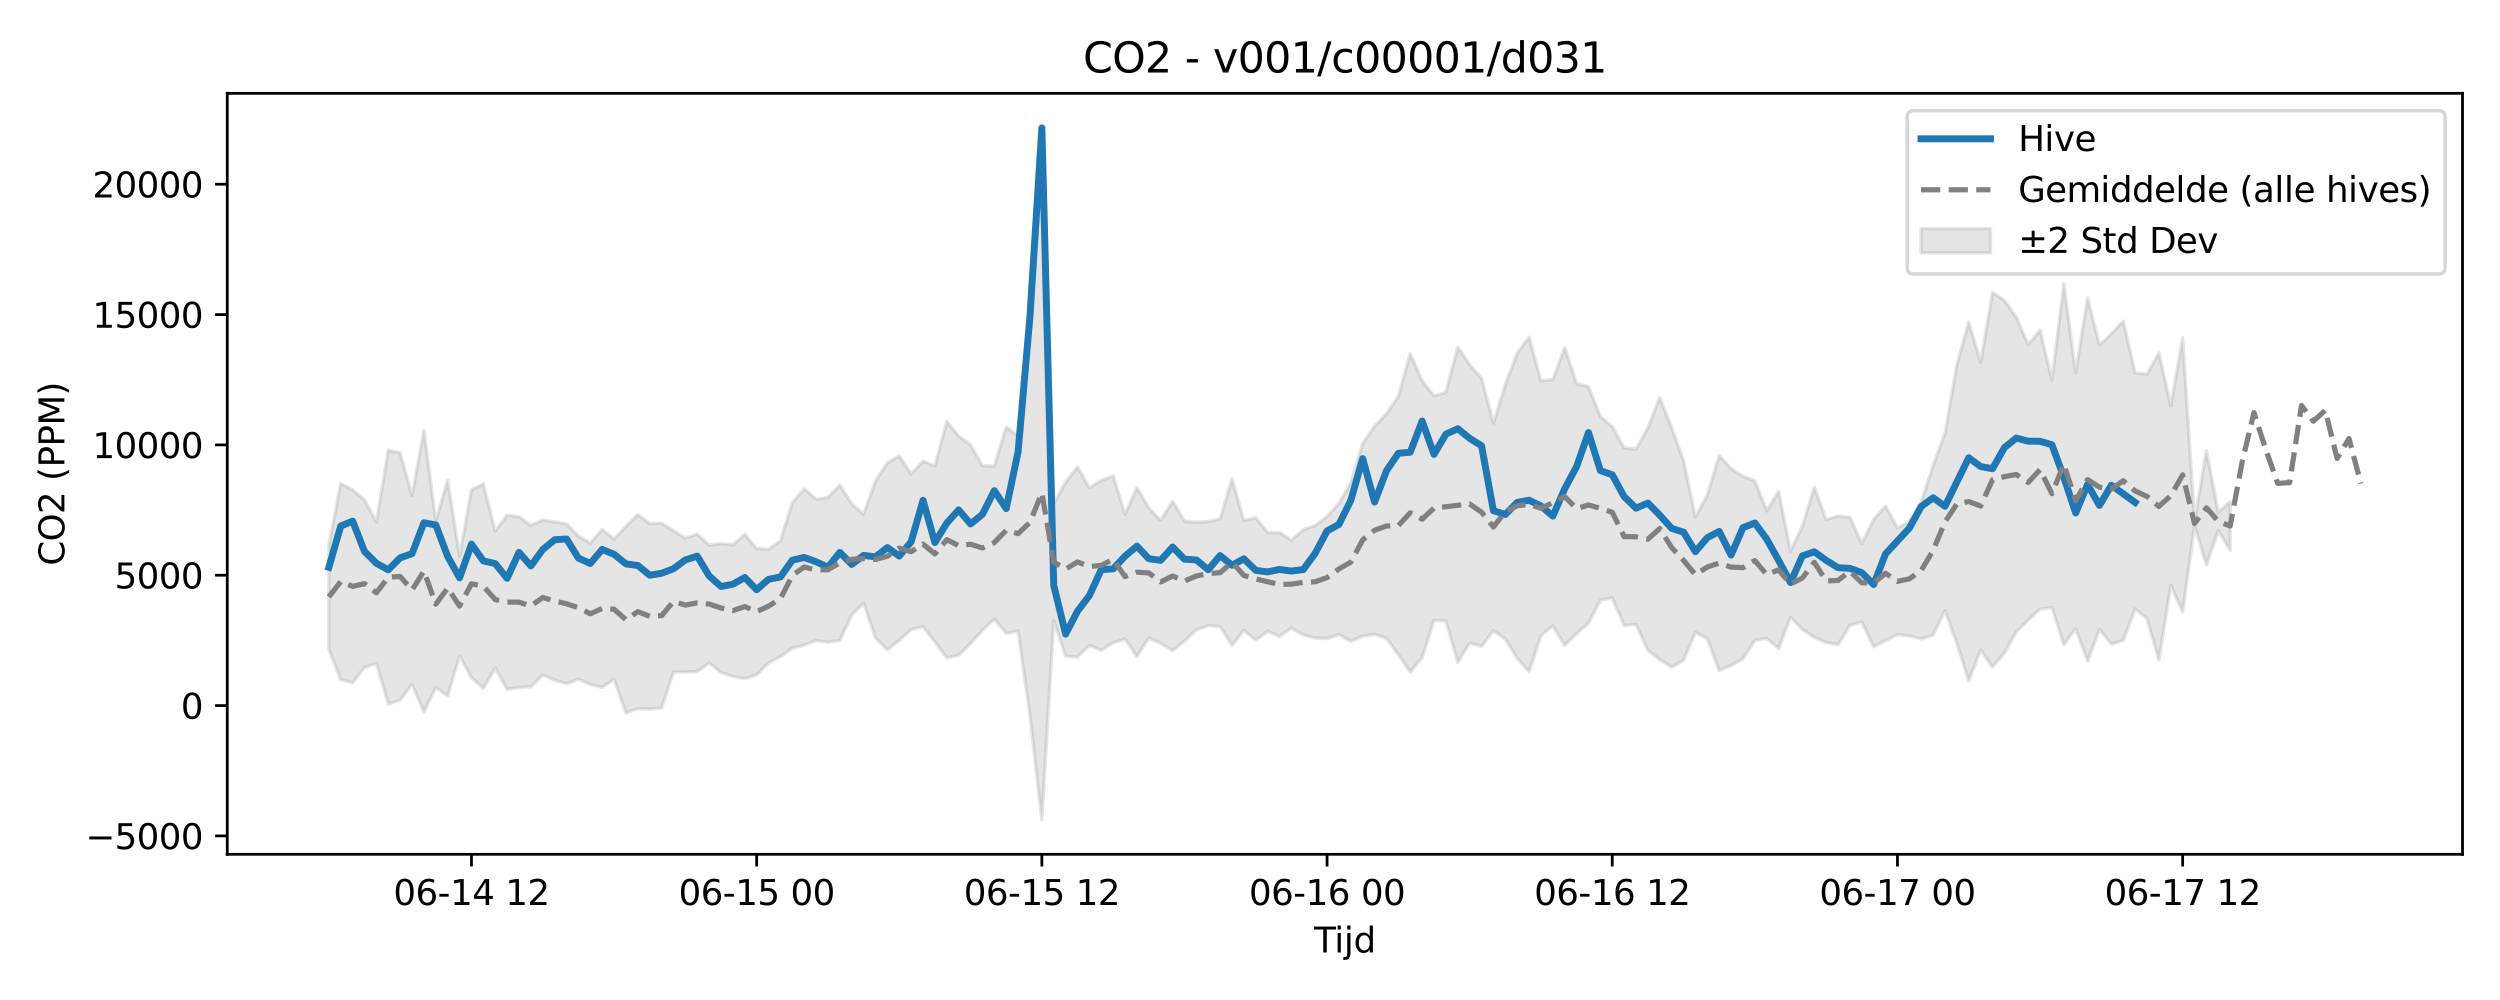 <?xml version="1.0" encoding="utf-8" standalone="no"?>
<!DOCTYPE svg PUBLIC "-//W3C//DTD SVG 1.1//EN"
  "http://www.w3.org/Graphics/SVG/1.1/DTD/svg11.dtd">
<svg xmlns:xlink="http://www.w3.org/1999/xlink" width="720pt" height="288pt" viewBox="0 0 720 288" xmlns="http://www.w3.org/2000/svg" version="1.1">
 <defs>
  <style type="text/css">*{stroke-linejoin: round; stroke-linecap: butt}</style>
 </defs>
 <g id="figure_1">
  <g id="patch_1">
   <path d="M 0 288 
L 720 288 
L 720 0 
L 0 0 
z
" style="fill: #ffffff"/>
  </g>
  <g id="axes_1">
   <g id="patch_2">
    <path d="M 65.45 246.04 
L 709.2 246.04 
L 709.2 26.88 
L 65.45 26.88 
z
" style="fill: #ffffff"/>
   </g>
   <g id="FillBetweenPolyCollection_1">
    <defs>
     <path id="m844694730c" d="M 94.711 -131.107 
L 94.711 -101.047 
L 98.134 -92.267 
L 101.556 -91.361 
L 104.979 -95.745 
L 108.401 -96.954 
L 111.823 -85.227 
L 115.246 -86.369 
L 118.668 -90.903 
L 122.09 -82.977 
L 125.513 -90.02 
L 128.935 -87.617 
L 132.358 -99.066 
L 135.78 -92.8 
L 139.202 -89.756 
L 142.625 -95.58 
L 146.047 -89.517 
L 149.469 -89.985 
L 152.892 -90.211 
L 156.314 -93.608 
L 159.737 -92.121 
L 163.159 -91.079 
L 166.581 -92.403 
L 170.004 -90.89 
L 173.426 -90.005 
L 176.849 -92.346 
L 180.271 -82.645 
L 183.693 -83.895 
L 187.116 -83.794 
L 190.538 -84.058 
L 193.96 -94.414 
L 197.383 -94.449 
L 200.805 -94.579 
L 204.228 -97.083 
L 207.65 -94.321 
L 211.072 -93.159 
L 214.495 -92.535 
L 217.917 -93.641 
L 221.339 -97.05 
L 224.762 -98.911 
L 228.184 -101.287 
L 231.607 -102.213 
L 235.029 -103.475 
L 238.451 -103.066 
L 241.874 -103.557 
L 245.296 -110.902 
L 248.719 -114.313 
L 252.141 -104.28 
L 255.563 -100.845 
L 258.986 -103.594 
L 262.408 -106.721 
L 265.83 -107.488 
L 269.253 -103.096 
L 272.675 -98.554 
L 276.098 -99.306 
L 279.52 -102.648 
L 282.942 -106.47 
L 286.365 -109.695 
L 289.787 -105.545 
L 293.21 -106.222 
L 296.632 -81.845 
L 300.054 -51.922 
L 303.477 -109.278 
L 306.899 -99.041 
L 310.321 -98.768 
L 313.744 -102.13 
L 317.166 -100.721 
L 320.589 -102.885 
L 324.011 -103.938 
L 327.433 -98.891 
L 330.856 -104.271 
L 334.278 -102.708 
L 337.7 -100.598 
L 341.123 -103.345 
L 344.545 -106.643 
L 347.968 -107.786 
L 351.39 -107.569 
L 354.812 -102.1 
L 358.235 -106.453 
L 361.657 -103.639 
L 365.08 -106.207 
L 368.502 -104.697 
L 371.924 -107.072 
L 375.347 -105.116 
L 378.769 -104.264 
L 382.191 -104.086 
L 385.614 -105.231 
L 389.036 -103.292 
L 392.459 -104.769 
L 395.881 -105.334 
L 399.303 -104.16 
L 402.726 -99.441 
L 406.148 -94.432 
L 409.57 -98.549 
L 412.993 -109.365 
L 416.415 -109.198 
L 419.838 -97.233 
L 423.26 -102.745 
L 426.682 -101.862 
L 430.105 -106.312 
L 433.527 -103.958 
L 436.95 -98.381 
L 440.372 -94.531 
L 443.794 -104.929 
L 447.217 -107.726 
L 450.639 -102.128 
L 454.061 -105.502 
L 457.484 -108.536 
L 460.906 -115.114 
L 464.329 -115.797 
L 467.751 -107.871 
L 471.173 -108.163 
L 474.596 -100.664 
L 478.018 -98.037 
L 481.44 -95.811 
L 484.863 -97.874 
L 488.285 -105.856 
L 491.708 -104.006 
L 495.13 -94.916 
L 498.552 -96.318 
L 501.975 -98.278 
L 505.397 -103.584 
L 508.82 -104.123 
L 512.242 -101.247 
L 515.664 -110.225 
L 519.087 -106.707 
L 522.509 -104.443 
L 525.931 -103.014 
L 529.354 -102.274 
L 532.776 -107.904 
L 536.199 -108.845 
L 539.621 -101.716 
L 543.043 -103.547 
L 546.466 -105.183 
L 549.888 -104.892 
L 553.311 -103.979 
L 556.733 -105.098 
L 560.155 -112.104 
L 563.578 -102.798 
L 567 -91.897 
L 570.422 -100.778 
L 573.845 -95.88 
L 577.267 -99.95 
L 580.69 -106.029 
L 584.112 -109.37 
L 587.534 -112.574 
L 590.957 -113.055 
L 594.379 -102.349 
L 597.801 -106.96 
L 601.224 -97.562 
L 604.646 -106.765 
L 608.069 -102.478 
L 611.491 -103.57 
L 614.913 -112.619 
L 618.336 -109.817 
L 621.758 -97.954 
L 625.181 -119.387 
L 628.603 -111.749 
L 632.025 -136.624 
L 635.448 -125.286 
L 638.87 -135.152 
L 642.292 -129.538 
L 642.292 -143.503 
L 642.292 -143.503 
L 638.87 -140.506 
L 635.448 -158.216 
L 632.025 -137.845 
L 628.603 -190.707 
L 625.181 -171.108 
L 621.758 -186.368 
L 618.336 -180.233 
L 614.913 -180.602 
L 611.491 -195.533 
L 608.069 -191.822 
L 604.646 -188.628 
L 601.224 -202.219 
L 597.801 -180.679 
L 594.379 -206.277 
L 590.957 -178.602 
L 587.534 -192.918 
L 584.112 -188.73 
L 580.69 -196.678 
L 577.267 -201.494 
L 573.845 -203.818 
L 570.422 -183.71 
L 567 -195.234 
L 563.578 -182.947 
L 560.155 -163.256 
L 556.733 -153.808 
L 553.311 -143.486 
L 549.888 -137.674 
L 546.466 -135.974 
L 543.043 -142.249 
L 539.621 -138.473 
L 536.199 -131.473 
L 532.776 -139.041 
L 529.354 -139.406 
L 525.931 -138.331 
L 522.509 -147.706 
L 519.087 -136.37 
L 515.664 -129.287 
L 512.242 -146.528 
L 508.82 -140.863 
L 505.397 -149.529 
L 501.975 -150.781 
L 498.552 -153.035 
L 495.13 -156.756 
L 491.708 -145.412 
L 488.285 -139.077 
L 484.863 -155.366 
L 481.44 -164.78 
L 478.018 -173.526 
L 474.596 -164.777 
L 471.173 -158.664 
L 467.751 -159.027 
L 464.329 -165.121 
L 460.906 -168.079 
L 457.484 -176.632 
L 454.061 -177.487 
L 450.639 -187.852 
L 447.217 -178.708 
L 443.794 -178.325 
L 440.372 -190.9 
L 436.95 -186.294 
L 433.527 -177.234 
L 430.105 -166.141 
L 426.682 -179.101 
L 423.26 -182.957 
L 419.838 -188.012 
L 416.415 -174.998 
L 412.993 -173.987 
L 409.57 -178.365 
L 406.148 -186.204 
L 402.726 -173.837 
L 399.303 -168.851 
L 395.881 -165.257 
L 392.459 -160.288 
L 389.036 -148.936 
L 385.614 -143.055 
L 382.191 -139.234 
L 378.769 -136.642 
L 375.347 -135.455 
L 371.924 -132.457 
L 368.502 -134.621 
L 365.08 -134.666 
L 361.657 -138.879 
L 358.235 -138.097 
L 354.812 -150.026 
L 351.39 -138.572 
L 347.968 -137.809 
L 344.545 -137.61 
L 341.123 -137.929 
L 337.7 -143.626 
L 334.278 -138.099 
L 330.856 -141.719 
L 327.433 -147.526 
L 324.011 -139.929 
L 320.589 -150.966 
L 317.166 -149.605 
L 313.744 -147.526 
L 310.321 -153.554 
L 306.899 -149.147 
L 303.477 -142.991 
L 300.054 -240.238 
L 296.632 -193.274 
L 293.21 -162.407 
L 289.787 -164.997 
L 286.365 -153.77 
L 282.942 -153.88 
L 279.52 -159.869 
L 276.098 -162.399 
L 272.675 -166.611 
L 269.253 -153.862 
L 265.83 -155.132 
L 262.408 -151.515 
L 258.986 -156.689 
L 255.563 -154.726 
L 252.141 -149.467 
L 248.719 -139.915 
L 245.296 -142.918 
L 241.874 -148.292 
L 238.451 -144.729 
L 235.029 -144.22 
L 231.607 -147.191 
L 228.184 -143.199 
L 224.762 -132.263 
L 221.339 -129.791 
L 217.917 -130.039 
L 214.495 -134.098 
L 211.072 -131.107 
L 207.65 -131.46 
L 204.228 -131 
L 200.805 -134.179 
L 197.383 -133.027 
L 193.96 -135.169 
L 190.538 -137.311 
L 187.116 -137.198 
L 183.693 -139.821 
L 180.271 -136.393 
L 176.849 -132.767 
L 173.426 -135.542 
L 170.004 -131.556 
L 166.581 -133.592 
L 163.159 -137.13 
L 159.737 -137.703 
L 156.314 -138.256 
L 152.892 -136.702 
L 149.469 -139.191 
L 146.047 -139.652 
L 142.625 -135.064 
L 139.202 -148.618 
L 135.78 -146.934 
L 132.358 -127.825 
L 128.935 -149.695 
L 125.513 -137.971 
L 122.09 -164.076 
L 118.668 -145.285 
L 115.246 -157.587 
L 111.823 -158.372 
L 108.401 -137.583 
L 104.979 -144.071 
L 101.556 -146.875 
L 98.134 -148.789 
L 94.711 -131.107 
z
" style="stroke: #808080; stroke-opacity: 0.2"/>
    </defs>
    <g clip-path="url(#p04dce4941b)">
     <use xlink:href="#m844694730c" x="0" y="288" style="fill: #808080; fill-opacity: 0.2; stroke: #808080; stroke-opacity: 0.2"/>
    </g>
   </g>
   <g id="matplotlib.axis_1">
    <g id="xtick_1">
     <g id="line2d_1">
      <defs>
       <path id="m859735a02b" d="M 0 0 
L 0 3.5 
" style="stroke: #000000; stroke-width: 0.8"/>
      </defs>
      <g>
       <use xlink:href="#m859735a02b" x="135.78" y="246.04" style="stroke: #000000; stroke-width: 0.8"/>
      </g>
     </g>
     <g id="text_1">
      <!-- 06-14 12 -->
      <g transform="translate(113.299 260.638) scale(0.1 -0.1)">
       <defs>
        <path id="DejaVuSans-30" d="M 2034 4250 
Q 1547 4250 1301 3770 
Q 1056 3291 1056 2328 
Q 1056 1369 1301 889 
Q 1547 409 2034 409 
Q 2525 409 2770 889 
Q 3016 1369 3016 2328 
Q 3016 3291 2770 3770 
Q 2525 4250 2034 4250 
z
M 2034 4750 
Q 2819 4750 3233 4129 
Q 3647 3509 3647 2328 
Q 3647 1150 3233 529 
Q 2819 -91 2034 -91 
Q 1250 -91 836 529 
Q 422 1150 422 2328 
Q 422 3509 836 4129 
Q 1250 4750 2034 4750 
z
" transform="scale(0.016)"/>
        <path id="DejaVuSans-36" d="M 2113 2584 
Q 1688 2584 1439 2293 
Q 1191 2003 1191 1497 
Q 1191 994 1439 701 
Q 1688 409 2113 409 
Q 2538 409 2786 701 
Q 3034 994 3034 1497 
Q 3034 2003 2786 2293 
Q 2538 2584 2113 2584 
z
M 3366 4563 
L 3366 3988 
Q 3128 4100 2886 4159 
Q 2644 4219 2406 4219 
Q 1781 4219 1451 3797 
Q 1122 3375 1075 2522 
Q 1259 2794 1537 2939 
Q 1816 3084 2150 3084 
Q 2853 3084 3261 2657 
Q 3669 2231 3669 1497 
Q 3669 778 3244 343 
Q 2819 -91 2113 -91 
Q 1303 -91 875 529 
Q 447 1150 447 2328 
Q 447 3434 972 4092 
Q 1497 4750 2381 4750 
Q 2619 4750 2861 4703 
Q 3103 4656 3366 4563 
z
" transform="scale(0.016)"/>
        <path id="DejaVuSans-2d" d="M 313 2009 
L 1997 2009 
L 1997 1497 
L 313 1497 
L 313 2009 
z
" transform="scale(0.016)"/>
        <path id="DejaVuSans-31" d="M 794 531 
L 1825 531 
L 1825 4091 
L 703 3866 
L 703 4441 
L 1819 4666 
L 2450 4666 
L 2450 531 
L 3481 531 
L 3481 0 
L 794 0 
L 794 531 
z
" transform="scale(0.016)"/>
        <path id="DejaVuSans-34" d="M 2419 4116 
L 825 1625 
L 2419 1625 
L 2419 4116 
z
M 2253 4666 
L 3047 4666 
L 3047 1625 
L 3713 1625 
L 3713 1100 
L 3047 1100 
L 3047 0 
L 2419 0 
L 2419 1100 
L 313 1100 
L 313 1709 
L 2253 4666 
z
" transform="scale(0.016)"/>
        <path id="DejaVuSans-20" transform="scale(0.016)"/>
        <path id="DejaVuSans-32" d="M 1228 531 
L 3431 531 
L 3431 0 
L 469 0 
L 469 531 
Q 828 903 1448 1529 
Q 2069 2156 2228 2338 
Q 2531 2678 2651 2914 
Q 2772 3150 2772 3378 
Q 2772 3750 2511 3984 
Q 2250 4219 1831 4219 
Q 1534 4219 1204 4116 
Q 875 4013 500 3803 
L 500 4441 
Q 881 4594 1212 4672 
Q 1544 4750 1819 4750 
Q 2544 4750 2975 4387 
Q 3406 4025 3406 3419 
Q 3406 3131 3298 2873 
Q 3191 2616 2906 2266 
Q 2828 2175 2409 1742 
Q 1991 1309 1228 531 
z
" transform="scale(0.016)"/>
       </defs>
       <use xlink:href="#DejaVuSans-30"/>
       <use xlink:href="#DejaVuSans-36" transform="translate(63.623 0)"/>
       <use xlink:href="#DejaVuSans-2d" transform="translate(127.246 0)"/>
       <use xlink:href="#DejaVuSans-31" transform="translate(163.33 0)"/>
       <use xlink:href="#DejaVuSans-34" transform="translate(226.953 0)"/>
       <use xlink:href="#DejaVuSans-20" transform="translate(290.576 0)"/>
       <use xlink:href="#DejaVuSans-31" transform="translate(322.363 0)"/>
       <use xlink:href="#DejaVuSans-32" transform="translate(385.986 0)"/>
      </g>
     </g>
    </g>
    <g id="xtick_2">
     <g id="line2d_2">
      <g>
       <use xlink:href="#m859735a02b" x="217.917" y="246.04" style="stroke: #000000; stroke-width: 0.8"/>
      </g>
     </g>
     <g id="text_2">
      <!-- 06-15 00 -->
      <g transform="translate(195.437 260.638) scale(0.1 -0.1)">
       <defs>
        <path id="DejaVuSans-35" d="M 691 4666 
L 3169 4666 
L 3169 4134 
L 1269 4134 
L 1269 2991 
Q 1406 3038 1543 3061 
Q 1681 3084 1819 3084 
Q 2600 3084 3056 2656 
Q 3513 2228 3513 1497 
Q 3513 744 3044 326 
Q 2575 -91 1722 -91 
Q 1428 -91 1123 -41 
Q 819 9 494 109 
L 494 744 
Q 775 591 1075 516 
Q 1375 441 1709 441 
Q 2250 441 2565 725 
Q 2881 1009 2881 1497 
Q 2881 1984 2565 2268 
Q 2250 2553 1709 2553 
Q 1456 2553 1204 2497 
Q 953 2441 691 2322 
L 691 4666 
z
" transform="scale(0.016)"/>
       </defs>
       <use xlink:href="#DejaVuSans-30"/>
       <use xlink:href="#DejaVuSans-36" transform="translate(63.623 0)"/>
       <use xlink:href="#DejaVuSans-2d" transform="translate(127.246 0)"/>
       <use xlink:href="#DejaVuSans-31" transform="translate(163.33 0)"/>
       <use xlink:href="#DejaVuSans-35" transform="translate(226.953 0)"/>
       <use xlink:href="#DejaVuSans-20" transform="translate(290.576 0)"/>
       <use xlink:href="#DejaVuSans-30" transform="translate(322.363 0)"/>
       <use xlink:href="#DejaVuSans-30" transform="translate(385.986 0)"/>
      </g>
     </g>
    </g>
    <g id="xtick_3">
     <g id="line2d_3">
      <g>
       <use xlink:href="#m859735a02b" x="300.054" y="246.04" style="stroke: #000000; stroke-width: 0.8"/>
      </g>
     </g>
     <g id="text_3">
      <!-- 06-15 12 -->
      <g transform="translate(277.574 260.638) scale(0.1 -0.1)">
       <use xlink:href="#DejaVuSans-30"/>
       <use xlink:href="#DejaVuSans-36" transform="translate(63.623 0)"/>
       <use xlink:href="#DejaVuSans-2d" transform="translate(127.246 0)"/>
       <use xlink:href="#DejaVuSans-31" transform="translate(163.33 0)"/>
       <use xlink:href="#DejaVuSans-35" transform="translate(226.953 0)"/>
       <use xlink:href="#DejaVuSans-20" transform="translate(290.576 0)"/>
       <use xlink:href="#DejaVuSans-31" transform="translate(322.363 0)"/>
       <use xlink:href="#DejaVuSans-32" transform="translate(385.986 0)"/>
      </g>
     </g>
    </g>
    <g id="xtick_4">
     <g id="line2d_4">
      <g>
       <use xlink:href="#m859735a02b" x="382.191" y="246.04" style="stroke: #000000; stroke-width: 0.8"/>
      </g>
     </g>
     <g id="text_4">
      <!-- 06-16 00 -->
      <g transform="translate(359.711 260.638) scale(0.1 -0.1)">
       <use xlink:href="#DejaVuSans-30"/>
       <use xlink:href="#DejaVuSans-36" transform="translate(63.623 0)"/>
       <use xlink:href="#DejaVuSans-2d" transform="translate(127.246 0)"/>
       <use xlink:href="#DejaVuSans-31" transform="translate(163.33 0)"/>
       <use xlink:href="#DejaVuSans-36" transform="translate(226.953 0)"/>
       <use xlink:href="#DejaVuSans-20" transform="translate(290.576 0)"/>
       <use xlink:href="#DejaVuSans-30" transform="translate(322.363 0)"/>
       <use xlink:href="#DejaVuSans-30" transform="translate(385.986 0)"/>
      </g>
     </g>
    </g>
    <g id="xtick_5">
     <g id="line2d_5">
      <g>
       <use xlink:href="#m859735a02b" x="464.329" y="246.04" style="stroke: #000000; stroke-width: 0.8"/>
      </g>
     </g>
     <g id="text_5">
      <!-- 06-16 12 -->
      <g transform="translate(441.848 260.638) scale(0.1 -0.1)">
       <use xlink:href="#DejaVuSans-30"/>
       <use xlink:href="#DejaVuSans-36" transform="translate(63.623 0)"/>
       <use xlink:href="#DejaVuSans-2d" transform="translate(127.246 0)"/>
       <use xlink:href="#DejaVuSans-31" transform="translate(163.33 0)"/>
       <use xlink:href="#DejaVuSans-36" transform="translate(226.953 0)"/>
       <use xlink:href="#DejaVuSans-20" transform="translate(290.576 0)"/>
       <use xlink:href="#DejaVuSans-31" transform="translate(322.363 0)"/>
       <use xlink:href="#DejaVuSans-32" transform="translate(385.986 0)"/>
      </g>
     </g>
    </g>
    <g id="xtick_6">
     <g id="line2d_6">
      <g>
       <use xlink:href="#m859735a02b" x="546.466" y="246.04" style="stroke: #000000; stroke-width: 0.8"/>
      </g>
     </g>
     <g id="text_6">
      <!-- 06-17 00 -->
      <g transform="translate(523.985 260.638) scale(0.1 -0.1)">
       <defs>
        <path id="DejaVuSans-37" d="M 525 4666 
L 3525 4666 
L 3525 4397 
L 1831 0 
L 1172 0 
L 2766 4134 
L 525 4134 
L 525 4666 
z
" transform="scale(0.016)"/>
       </defs>
       <use xlink:href="#DejaVuSans-30"/>
       <use xlink:href="#DejaVuSans-36" transform="translate(63.623 0)"/>
       <use xlink:href="#DejaVuSans-2d" transform="translate(127.246 0)"/>
       <use xlink:href="#DejaVuSans-31" transform="translate(163.33 0)"/>
       <use xlink:href="#DejaVuSans-37" transform="translate(226.953 0)"/>
       <use xlink:href="#DejaVuSans-20" transform="translate(290.576 0)"/>
       <use xlink:href="#DejaVuSans-30" transform="translate(322.363 0)"/>
       <use xlink:href="#DejaVuSans-30" transform="translate(385.986 0)"/>
      </g>
     </g>
    </g>
    <g id="xtick_7">
     <g id="line2d_7">
      <g>
       <use xlink:href="#m859735a02b" x="628.603" y="246.04" style="stroke: #000000; stroke-width: 0.8"/>
      </g>
     </g>
     <g id="text_7">
      <!-- 06-17 12 -->
      <g transform="translate(606.122 260.638) scale(0.1 -0.1)">
       <use xlink:href="#DejaVuSans-30"/>
       <use xlink:href="#DejaVuSans-36" transform="translate(63.623 0)"/>
       <use xlink:href="#DejaVuSans-2d" transform="translate(127.246 0)"/>
       <use xlink:href="#DejaVuSans-31" transform="translate(163.33 0)"/>
       <use xlink:href="#DejaVuSans-37" transform="translate(226.953 0)"/>
       <use xlink:href="#DejaVuSans-20" transform="translate(290.576 0)"/>
       <use xlink:href="#DejaVuSans-31" transform="translate(322.363 0)"/>
       <use xlink:href="#DejaVuSans-32" transform="translate(385.986 0)"/>
      </g>
     </g>
    </g>
    <g id="text_8">
     <!-- Tijd -->
     <g transform="translate(378.475 274.317) scale(0.1 -0.1)">
      <defs>
       <path id="DejaVuSans-54" d="M -19 4666 
L 3928 4666 
L 3928 4134 
L 2272 4134 
L 2272 0 
L 1638 0 
L 1638 4134 
L -19 4134 
L -19 4666 
z
" transform="scale(0.016)"/>
       <path id="DejaVuSans-69" d="M 603 3500 
L 1178 3500 
L 1178 0 
L 603 0 
L 603 3500 
z
M 603 4863 
L 1178 4863 
L 1178 4134 
L 603 4134 
L 603 4863 
z
" transform="scale(0.016)"/>
       <path id="DejaVuSans-6a" d="M 603 3500 
L 1178 3500 
L 1178 -63 
Q 1178 -731 923 -1031 
Q 669 -1331 103 -1331 
L -116 -1331 
L -116 -844 
L 38 -844 
Q 366 -844 484 -692 
Q 603 -541 603 -63 
L 603 3500 
z
M 603 4863 
L 1178 4863 
L 1178 4134 
L 603 4134 
L 603 4863 
z
" transform="scale(0.016)"/>
       <path id="DejaVuSans-64" d="M 2906 2969 
L 2906 4863 
L 3481 4863 
L 3481 0 
L 2906 0 
L 2906 525 
Q 2725 213 2448 61 
Q 2172 -91 1784 -91 
Q 1150 -91 751 415 
Q 353 922 353 1747 
Q 353 2572 751 3078 
Q 1150 3584 1784 3584 
Q 2172 3584 2448 3432 
Q 2725 3281 2906 2969 
z
M 947 1747 
Q 947 1113 1208 752 
Q 1469 391 1925 391 
Q 2381 391 2643 752 
Q 2906 1113 2906 1747 
Q 2906 2381 2643 2742 
Q 2381 3103 1925 3103 
Q 1469 3103 1208 2742 
Q 947 2381 947 1747 
z
" transform="scale(0.016)"/>
      </defs>
      <use xlink:href="#DejaVuSans-54"/>
      <use xlink:href="#DejaVuSans-69" transform="translate(57.959 0)"/>
      <use xlink:href="#DejaVuSans-6a" transform="translate(85.742 0)"/>
      <use xlink:href="#DejaVuSans-64" transform="translate(113.525 0)"/>
     </g>
    </g>
   </g>
   <g id="matplotlib.axis_2">
    <g id="ytick_1">
     <g id="line2d_8">
      <defs>
       <path id="m2278989326" d="M 0 0 
L -3.5 0 
" style="stroke: #000000; stroke-width: 0.8"/>
      </defs>
      <g>
       <use xlink:href="#m2278989326" x="65.45" y="240.74" style="stroke: #000000; stroke-width: 0.8"/>
      </g>
     </g>
     <g id="text_9">
      <!-- −5000 -->
      <g transform="translate(24.62 244.54) scale(0.1 -0.1)">
       <defs>
        <path id="DejaVuSans-2212" d="M 678 2272 
L 4684 2272 
L 4684 1741 
L 678 1741 
L 678 2272 
z
" transform="scale(0.016)"/>
       </defs>
       <use xlink:href="#DejaVuSans-2212"/>
       <use xlink:href="#DejaVuSans-35" transform="translate(83.789 0)"/>
       <use xlink:href="#DejaVuSans-30" transform="translate(147.412 0)"/>
       <use xlink:href="#DejaVuSans-30" transform="translate(211.035 0)"/>
       <use xlink:href="#DejaVuSans-30" transform="translate(274.658 0)"/>
      </g>
     </g>
    </g>
    <g id="ytick_2">
     <g id="line2d_9">
      <g>
       <use xlink:href="#m2278989326" x="65.45" y="203.205" style="stroke: #000000; stroke-width: 0.8"/>
      </g>
     </g>
     <g id="text_10">
      <!-- 0 -->
      <g transform="translate(52.087 207.004) scale(0.1 -0.1)">
       <use xlink:href="#DejaVuSans-30"/>
      </g>
     </g>
    </g>
    <g id="ytick_3">
     <g id="line2d_10">
      <g>
       <use xlink:href="#m2278989326" x="65.45" y="165.669" style="stroke: #000000; stroke-width: 0.8"/>
      </g>
     </g>
     <g id="text_11">
      <!-- 5000 -->
      <g transform="translate(33 169.468) scale(0.1 -0.1)">
       <use xlink:href="#DejaVuSans-35"/>
       <use xlink:href="#DejaVuSans-30" transform="translate(63.623 0)"/>
       <use xlink:href="#DejaVuSans-30" transform="translate(127.246 0)"/>
       <use xlink:href="#DejaVuSans-30" transform="translate(190.869 0)"/>
      </g>
     </g>
    </g>
    <g id="ytick_4">
     <g id="line2d_11">
      <g>
       <use xlink:href="#m2278989326" x="65.45" y="128.133" style="stroke: #000000; stroke-width: 0.8"/>
      </g>
     </g>
     <g id="text_12">
      <!-- 10000 -->
      <g transform="translate(26.637 131.933) scale(0.1 -0.1)">
       <use xlink:href="#DejaVuSans-31"/>
       <use xlink:href="#DejaVuSans-30" transform="translate(63.623 0)"/>
       <use xlink:href="#DejaVuSans-30" transform="translate(127.246 0)"/>
       <use xlink:href="#DejaVuSans-30" transform="translate(190.869 0)"/>
       <use xlink:href="#DejaVuSans-30" transform="translate(254.492 0)"/>
      </g>
     </g>
    </g>
    <g id="ytick_5">
     <g id="line2d_12">
      <g>
       <use xlink:href="#m2278989326" x="65.45" y="90.598" style="stroke: #000000; stroke-width: 0.8"/>
      </g>
     </g>
     <g id="text_13">
      <!-- 15000 -->
      <g transform="translate(26.637 94.397) scale(0.1 -0.1)">
       <use xlink:href="#DejaVuSans-31"/>
       <use xlink:href="#DejaVuSans-35" transform="translate(63.623 0)"/>
       <use xlink:href="#DejaVuSans-30" transform="translate(127.246 0)"/>
       <use xlink:href="#DejaVuSans-30" transform="translate(190.869 0)"/>
       <use xlink:href="#DejaVuSans-30" transform="translate(254.492 0)"/>
      </g>
     </g>
    </g>
    <g id="ytick_6">
     <g id="line2d_13">
      <g>
       <use xlink:href="#m2278989326" x="65.45" y="53.062" style="stroke: #000000; stroke-width: 0.8"/>
      </g>
     </g>
     <g id="text_14">
      <!-- 20000 -->
      <g transform="translate(26.637 56.861) scale(0.1 -0.1)">
       <use xlink:href="#DejaVuSans-32"/>
       <use xlink:href="#DejaVuSans-30" transform="translate(63.623 0)"/>
       <use xlink:href="#DejaVuSans-30" transform="translate(127.246 0)"/>
       <use xlink:href="#DejaVuSans-30" transform="translate(190.869 0)"/>
       <use xlink:href="#DejaVuSans-30" transform="translate(254.492 0)"/>
      </g>
     </g>
    </g>
    <g id="text_15">
     <!-- CO2 (PPM) -->
     <g transform="translate(18.541 162.903) rotate(-90) scale(0.1 -0.1)">
      <defs>
       <path id="DejaVuSans-43" d="M 4122 4306 
L 4122 3641 
Q 3803 3938 3442 4084 
Q 3081 4231 2675 4231 
Q 1875 4231 1450 3742 
Q 1025 3253 1025 2328 
Q 1025 1406 1450 917 
Q 1875 428 2675 428 
Q 3081 428 3442 575 
Q 3803 722 4122 1019 
L 4122 359 
Q 3791 134 3420 21 
Q 3050 -91 2638 -91 
Q 1578 -91 968 557 
Q 359 1206 359 2328 
Q 359 3453 968 4101 
Q 1578 4750 2638 4750 
Q 3056 4750 3426 4639 
Q 3797 4528 4122 4306 
z
" transform="scale(0.016)"/>
       <path id="DejaVuSans-4f" d="M 2522 4238 
Q 1834 4238 1429 3725 
Q 1025 3213 1025 2328 
Q 1025 1447 1429 934 
Q 1834 422 2522 422 
Q 3209 422 3611 934 
Q 4013 1447 4013 2328 
Q 4013 3213 3611 3725 
Q 3209 4238 2522 4238 
z
M 2522 4750 
Q 3503 4750 4090 4092 
Q 4678 3434 4678 2328 
Q 4678 1225 4090 567 
Q 3503 -91 2522 -91 
Q 1538 -91 948 565 
Q 359 1222 359 2328 
Q 359 3434 948 4092 
Q 1538 4750 2522 4750 
z
" transform="scale(0.016)"/>
       <path id="DejaVuSans-28" d="M 1984 4856 
Q 1566 4138 1362 3434 
Q 1159 2731 1159 2009 
Q 1159 1288 1364 580 
Q 1569 -128 1984 -844 
L 1484 -844 
Q 1016 -109 783 600 
Q 550 1309 550 2009 
Q 550 2706 781 3412 
Q 1013 4119 1484 4856 
L 1984 4856 
z
" transform="scale(0.016)"/>
       <path id="DejaVuSans-50" d="M 1259 4147 
L 1259 2394 
L 2053 2394 
Q 2494 2394 2734 2622 
Q 2975 2850 2975 3272 
Q 2975 3691 2734 3919 
Q 2494 4147 2053 4147 
L 1259 4147 
z
M 628 4666 
L 2053 4666 
Q 2838 4666 3239 4311 
Q 3641 3956 3641 3272 
Q 3641 2581 3239 2228 
Q 2838 1875 2053 1875 
L 1259 1875 
L 1259 0 
L 628 0 
L 628 4666 
z
" transform="scale(0.016)"/>
       <path id="DejaVuSans-4d" d="M 628 4666 
L 1569 4666 
L 2759 1491 
L 3956 4666 
L 4897 4666 
L 4897 0 
L 4281 0 
L 4281 4097 
L 3078 897 
L 2444 897 
L 1241 4097 
L 1241 0 
L 628 0 
L 628 4666 
z
" transform="scale(0.016)"/>
       <path id="DejaVuSans-29" d="M 513 4856 
L 1013 4856 
Q 1481 4119 1714 3412 
Q 1947 2706 1947 2009 
Q 1947 1309 1714 600 
Q 1481 -109 1013 -844 
L 513 -844 
Q 928 -128 1133 580 
Q 1338 1288 1338 2009 
Q 1338 2731 1133 3434 
Q 928 4138 513 4856 
z
" transform="scale(0.016)"/>
      </defs>
      <use xlink:href="#DejaVuSans-43"/>
      <use xlink:href="#DejaVuSans-4f" transform="translate(69.824 0)"/>
      <use xlink:href="#DejaVuSans-32" transform="translate(148.535 0)"/>
      <use xlink:href="#DejaVuSans-20" transform="translate(212.158 0)"/>
      <use xlink:href="#DejaVuSans-28" transform="translate(243.945 0)"/>
      <use xlink:href="#DejaVuSans-50" transform="translate(282.959 0)"/>
      <use xlink:href="#DejaVuSans-50" transform="translate(343.262 0)"/>
      <use xlink:href="#DejaVuSans-4d" transform="translate(403.564 0)"/>
      <use xlink:href="#DejaVuSans-29" transform="translate(489.844 0)"/>
     </g>
    </g>
   </g>
   <g id="line2d_14">
    <path d="M 94.711 163.394 
L 98.134 151.498 
L 101.556 150.092 
L 104.979 158.808 
L 108.401 162.233 
L 111.823 164.105 
L 115.246 160.659 
L 118.668 159.453 
L 122.09 150.545 
L 125.513 151.215 
L 128.935 160.254 
L 132.358 166.417 
L 135.78 156.709 
L 139.202 161.54 
L 142.625 162.321 
L 146.047 166.555 
L 149.469 159.083 
L 152.892 162.985 
L 156.314 158.277 
L 159.737 155.454 
L 163.159 155.224 
L 166.581 160.726 
L 170.004 162.288 
L 173.426 158.227 
L 176.849 159.648 
L 180.271 162.4 
L 183.693 162.861 
L 187.116 165.657 
L 190.538 165.094 
L 193.96 163.792 
L 197.383 161.257 
L 200.805 160.166 
L 204.228 165.849 
L 207.65 168.915 
L 211.072 168.249 
L 214.495 166.315 
L 217.917 169.843 
L 221.339 166.833 
L 224.762 166.17 
L 228.184 161.333 
L 231.607 160.549 
L 235.029 161.793 
L 238.451 163.349 
L 241.874 159.093 
L 245.296 162.549 
L 248.719 159.949 
L 252.141 160.372 
L 255.563 157.704 
L 258.986 160.151 
L 262.408 156.035 
L 265.83 144.091 
L 269.253 156.25 
L 272.675 150.645 
L 276.098 146.849 
L 279.52 150.893 
L 282.942 148.122 
L 286.365 141.309 
L 289.787 146.47 
L 293.21 130.128 
L 296.632 91.143 
L 300.054 36.842 
L 303.477 168.557 
L 306.899 182.625 
L 310.321 176.019 
L 313.744 171.525 
L 317.166 164.048 
L 320.589 163.835 
L 324.011 160.179 
L 327.433 157.289 
L 330.856 160.902 
L 334.278 161.373 
L 337.7 157.546 
L 341.123 161.042 
L 344.545 161.257 
L 347.968 164.07 
L 351.39 160.006 
L 354.812 162.789 
L 358.235 160.945 
L 361.657 164.268 
L 365.08 164.708 
L 368.502 163.995 
L 371.924 164.465 
L 375.347 164.038 
L 378.769 159.358 
L 382.191 152.925 
L 385.614 151.028 
L 389.036 144.111 
L 392.459 132.08 
L 395.881 144.594 
L 399.303 135.573 
L 402.726 130.543 
L 406.148 130.243 
L 409.57 121.254 
L 412.993 130.864 
L 416.415 125.026 
L 419.838 123.467 
L 423.26 126.244 
L 426.682 128.376 
L 430.105 147.074 
L 433.527 148.175 
L 436.95 144.687 
L 440.372 144.064 
L 443.794 145.708 
L 447.217 148.643 
L 450.639 140.758 
L 454.061 134.367 
L 457.484 124.571 
L 460.906 135.528 
L 464.329 136.734 
L 467.751 143.03 
L 471.173 146.353 
L 474.596 144.882 
L 478.018 148.37 
L 481.44 152.159 
L 484.863 153.265 
L 488.285 158.89 
L 491.708 154.844 
L 495.13 153.05 
L 498.552 159.861 
L 501.975 151.964 
L 505.397 150.622 
L 508.82 155.274 
L 512.242 161.403 
L 515.664 167.767 
L 519.087 160.101 
L 522.509 158.905 
L 525.931 161.375 
L 529.354 163.487 
L 532.776 163.687 
L 536.199 164.916 
L 539.621 168.342 
L 543.043 159.506 
L 549.888 152.104 
L 553.311 145.88 
L 556.733 143.36 
L 560.155 145.803 
L 567 131.832 
L 570.422 134.369 
L 573.845 134.99 
L 577.267 128.914 
L 580.69 126.162 
L 584.112 127.055 
L 587.534 127.088 
L 590.957 128.091 
L 594.379 137.46 
L 597.801 147.737 
L 601.224 139.527 
L 604.646 145.565 
L 608.069 139.747 
L 614.913 144.687 
L 614.913 144.687 
" clip-path="url(#p04dce4941b)" style="fill: none; stroke: #1f77b4; stroke-width: 2; stroke-linecap: square"/>
   </g>
   <g id="line2d_15">
    <path d="M 94.711 171.923 
L 98.134 167.472 
L 101.556 168.882 
L 104.979 168.092 
L 108.401 170.732 
L 111.823 166.201 
L 115.246 166.022 
L 118.668 169.906 
L 122.09 164.473 
L 125.513 174.005 
L 128.935 169.344 
L 132.358 174.555 
L 135.78 168.133 
L 139.202 168.813 
L 142.625 172.678 
L 146.047 173.415 
L 149.469 173.412 
L 152.892 174.543 
L 156.314 172.068 
L 159.737 173.088 
L 163.159 173.895 
L 166.581 175.002 
L 170.004 176.777 
L 173.426 175.227 
L 176.849 175.443 
L 180.271 178.481 
L 183.693 176.142 
L 187.116 177.504 
L 190.538 177.316 
L 193.96 173.208 
L 197.383 174.262 
L 200.805 173.621 
L 204.228 173.959 
L 207.65 175.109 
L 211.072 175.867 
L 214.495 174.684 
L 217.917 176.16 
L 221.339 174.579 
L 224.762 172.413 
L 228.184 165.757 
L 231.607 163.298 
L 235.029 164.153 
L 238.451 164.103 
L 241.874 162.075 
L 245.296 161.09 
L 248.719 160.886 
L 252.141 161.127 
L 255.563 160.214 
L 258.986 157.859 
L 262.408 158.882 
L 265.83 156.69 
L 269.253 159.521 
L 272.675 155.418 
L 276.098 157.147 
L 279.52 156.742 
L 282.942 157.825 
L 286.365 156.267 
L 289.787 152.729 
L 293.21 153.685 
L 296.632 150.441 
L 300.054 141.92 
L 303.477 161.865 
L 306.899 163.906 
L 310.321 161.839 
L 313.744 163.172 
L 317.166 162.837 
L 320.589 161.075 
L 324.011 166.067 
L 327.433 164.792 
L 330.856 165.005 
L 334.278 167.596 
L 337.7 165.888 
L 341.123 167.363 
L 344.545 165.873 
L 347.968 165.203 
L 351.39 164.929 
L 354.812 161.937 
L 358.235 165.725 
L 361.657 166.741 
L 368.502 168.341 
L 371.924 168.236 
L 375.347 167.714 
L 378.769 167.547 
L 382.191 166.34 
L 385.614 163.857 
L 389.036 161.886 
L 392.459 155.471 
L 395.881 152.705 
L 399.303 151.494 
L 402.726 151.361 
L 406.148 147.682 
L 409.57 149.543 
L 412.993 146.324 
L 423.26 145.149 
L 426.682 147.519 
L 430.105 151.773 
L 433.527 147.404 
L 436.95 145.663 
L 440.372 145.284 
L 443.794 146.373 
L 447.217 144.783 
L 450.639 143.01 
L 454.061 146.506 
L 457.484 145.416 
L 460.906 146.403 
L 464.329 147.541 
L 467.751 154.551 
L 471.173 154.586 
L 474.596 155.279 
L 478.018 152.219 
L 481.44 157.704 
L 484.863 161.38 
L 488.285 165.533 
L 491.708 163.291 
L 495.13 162.164 
L 498.552 163.323 
L 501.975 163.47 
L 505.397 161.443 
L 508.82 165.507 
L 512.242 164.112 
L 515.664 168.244 
L 519.087 166.461 
L 522.509 161.926 
L 525.931 167.328 
L 529.354 167.16 
L 532.776 164.527 
L 536.199 167.841 
L 539.621 167.906 
L 543.043 165.102 
L 546.466 167.422 
L 549.888 166.717 
L 553.311 164.267 
L 556.733 158.547 
L 560.155 150.32 
L 563.578 145.128 
L 567 144.435 
L 570.422 145.756 
L 573.845 138.151 
L 577.267 137.278 
L 580.69 136.647 
L 584.112 138.95 
L 587.534 135.254 
L 590.957 142.171 
L 594.379 133.687 
L 597.801 144.181 
L 601.224 138.109 
L 604.646 140.304 
L 608.069 140.85 
L 611.491 138.448 
L 614.913 141.39 
L 618.336 142.975 
L 621.758 145.839 
L 625.181 142.752 
L 628.603 136.772 
L 632.025 150.766 
L 635.448 146.249 
L 638.87 150.171 
L 642.292 151.479 
L 645.715 133.146 
L 649.137 118.828 
L 652.56 129.48 
L 655.982 139.219 
L 659.404 138.991 
L 662.827 116.778 
L 666.249 121.305 
L 669.671 118.152 
L 673.094 132.03 
L 676.516 126.312 
L 679.939 139.297 
L 679.939 139.297 
" clip-path="url(#p04dce4941b)" style="fill: none; stroke-dasharray: 5.55,2.4; stroke-dashoffset: 0; stroke: #808080; stroke-width: 1.5"/>
   </g>
   <g id="patch_3">
    <path d="M 65.45 246.04 
L 65.45 26.88 
" style="fill: none; stroke: #000000; stroke-width: 0.8; stroke-linejoin: miter; stroke-linecap: square"/>
   </g>
   <g id="patch_4">
    <path d="M 709.2 246.04 
L 709.2 26.88 
" style="fill: none; stroke: #000000; stroke-width: 0.8; stroke-linejoin: miter; stroke-linecap: square"/>
   </g>
   <g id="patch_5">
    <path d="M 65.45 246.04 
L 709.2 246.04 
" style="fill: none; stroke: #000000; stroke-width: 0.8; stroke-linejoin: miter; stroke-linecap: square"/>
   </g>
   <g id="patch_6">
    <path d="M 65.45 26.88 
L 709.2 26.88 
" style="fill: none; stroke: #000000; stroke-width: 0.8; stroke-linejoin: miter; stroke-linecap: square"/>
   </g>
   <g id="text_16">
    <!-- CO2 - v001/c00001/d031 -->
    <g transform="translate(311.922 20.88) scale(0.12 -0.12)">
     <defs>
      <path id="DejaVuSans-76" d="M 191 3500 
L 800 3500 
L 1894 563 
L 2988 3500 
L 3597 3500 
L 2284 0 
L 1503 0 
L 191 3500 
z
" transform="scale(0.016)"/>
      <path id="DejaVuSans-2f" d="M 1625 4666 
L 2156 4666 
L 531 -594 
L 0 -594 
L 1625 4666 
z
" transform="scale(0.016)"/>
      <path id="DejaVuSans-63" d="M 3122 3366 
L 3122 2828 
Q 2878 2963 2633 3030 
Q 2388 3097 2138 3097 
Q 1578 3097 1268 2742 
Q 959 2388 959 1747 
Q 959 1106 1268 751 
Q 1578 397 2138 397 
Q 2388 397 2633 464 
Q 2878 531 3122 666 
L 3122 134 
Q 2881 22 2623 -34 
Q 2366 -91 2075 -91 
Q 1284 -91 818 406 
Q 353 903 353 1747 
Q 353 2603 823 3093 
Q 1294 3584 2113 3584 
Q 2378 3584 2631 3529 
Q 2884 3475 3122 3366 
z
" transform="scale(0.016)"/>
      <path id="DejaVuSans-33" d="M 2597 2516 
Q 3050 2419 3304 2112 
Q 3559 1806 3559 1356 
Q 3559 666 3084 287 
Q 2609 -91 1734 -91 
Q 1441 -91 1130 -33 
Q 819 25 488 141 
L 488 750 
Q 750 597 1062 519 
Q 1375 441 1716 441 
Q 2309 441 2620 675 
Q 2931 909 2931 1356 
Q 2931 1769 2642 2001 
Q 2353 2234 1838 2234 
L 1294 2234 
L 1294 2753 
L 1863 2753 
Q 2328 2753 2575 2939 
Q 2822 3125 2822 3475 
Q 2822 3834 2567 4026 
Q 2313 4219 1838 4219 
Q 1578 4219 1281 4162 
Q 984 4106 628 3988 
L 628 4550 
Q 988 4650 1302 4700 
Q 1616 4750 1894 4750 
Q 2613 4750 3031 4423 
Q 3450 4097 3450 3541 
Q 3450 3153 3228 2886 
Q 3006 2619 2597 2516 
z
" transform="scale(0.016)"/>
     </defs>
     <use xlink:href="#DejaVuSans-43"/>
     <use xlink:href="#DejaVuSans-4f" transform="translate(69.824 0)"/>
     <use xlink:href="#DejaVuSans-32" transform="translate(148.535 0)"/>
     <use xlink:href="#DejaVuSans-20" transform="translate(212.158 0)"/>
     <use xlink:href="#DejaVuSans-2d" transform="translate(243.945 0)"/>
     <use xlink:href="#DejaVuSans-20" transform="translate(280.029 0)"/>
     <use xlink:href="#DejaVuSans-76" transform="translate(311.816 0)"/>
     <use xlink:href="#DejaVuSans-30" transform="translate(370.996 0)"/>
     <use xlink:href="#DejaVuSans-30" transform="translate(434.619 0)"/>
     <use xlink:href="#DejaVuSans-31" transform="translate(498.242 0)"/>
     <use xlink:href="#DejaVuSans-2f" transform="translate(561.865 0)"/>
     <use xlink:href="#DejaVuSans-63" transform="translate(595.557 0)"/>
     <use xlink:href="#DejaVuSans-30" transform="translate(650.537 0)"/>
     <use xlink:href="#DejaVuSans-30" transform="translate(714.16 0)"/>
     <use xlink:href="#DejaVuSans-30" transform="translate(777.783 0)"/>
     <use xlink:href="#DejaVuSans-30" transform="translate(841.406 0)"/>
     <use xlink:href="#DejaVuSans-31" transform="translate(905.029 0)"/>
     <use xlink:href="#DejaVuSans-2f" transform="translate(968.652 0)"/>
     <use xlink:href="#DejaVuSans-64" transform="translate(1002.344 0)"/>
     <use xlink:href="#DejaVuSans-30" transform="translate(1065.82 0)"/>
     <use xlink:href="#DejaVuSans-33" transform="translate(1129.443 0)"/>
     <use xlink:href="#DejaVuSans-31" transform="translate(1193.066 0)"/>
    </g>
   </g>
   <g id="legend_1">
    <g id="patch_7">
     <path d="M 551.256 78.914 
L 702.2 78.914 
Q 704.2 78.914 704.2 76.914 
L 704.2 33.88 
Q 704.2 31.88 702.2 31.88 
L 551.256 31.88 
Q 549.256 31.88 549.256 33.88 
L 549.256 76.914 
Q 549.256 78.914 551.256 78.914 
z
" style="fill: #ffffff; opacity: 0.8; stroke: #cccccc; stroke-linejoin: miter"/>
    </g>
    <g id="line2d_16">
     <path d="M 553.256 39.978 
L 563.256 39.978 
L 573.256 39.978 
" style="fill: none; stroke: #1f77b4; stroke-width: 2; stroke-linecap: square"/>
    </g>
    <g id="text_17">
     <!-- Hive -->
     <g transform="translate(581.256 43.478) scale(0.1 -0.1)">
      <defs>
       <path id="DejaVuSans-48" d="M 628 4666 
L 1259 4666 
L 1259 2753 
L 3553 2753 
L 3553 4666 
L 4184 4666 
L 4184 0 
L 3553 0 
L 3553 2222 
L 1259 2222 
L 1259 0 
L 628 0 
L 628 4666 
z
" transform="scale(0.016)"/>
       <path id="DejaVuSans-65" d="M 3597 1894 
L 3597 1613 
L 953 1613 
Q 991 1019 1311 708 
Q 1631 397 2203 397 
Q 2534 397 2845 478 
Q 3156 559 3463 722 
L 3463 178 
Q 3153 47 2828 -22 
Q 2503 -91 2169 -91 
Q 1331 -91 842 396 
Q 353 884 353 1716 
Q 353 2575 817 3079 
Q 1281 3584 2069 3584 
Q 2775 3584 3186 3129 
Q 3597 2675 3597 1894 
z
M 3022 2063 
Q 3016 2534 2758 2815 
Q 2500 3097 2075 3097 
Q 1594 3097 1305 2825 
Q 1016 2553 972 2059 
L 3022 2063 
z
" transform="scale(0.016)"/>
      </defs>
      <use xlink:href="#DejaVuSans-48"/>
      <use xlink:href="#DejaVuSans-69" transform="translate(75.195 0)"/>
      <use xlink:href="#DejaVuSans-76" transform="translate(102.979 0)"/>
      <use xlink:href="#DejaVuSans-65" transform="translate(162.158 0)"/>
     </g>
    </g>
    <g id="line2d_17">
     <path d="M 553.256 54.657 
L 563.256 54.657 
L 573.256 54.657 
" style="fill: none; stroke-dasharray: 5.55,2.4; stroke-dashoffset: 0; stroke: #808080; stroke-width: 1.5"/>
    </g>
    <g id="text_18">
     <!-- Gemiddelde (alle hives) -->
     <g transform="translate(581.256 58.157) scale(0.1 -0.1)">
      <defs>
       <path id="DejaVuSans-47" d="M 3809 666 
L 3809 1919 
L 2778 1919 
L 2778 2438 
L 4434 2438 
L 4434 434 
Q 4069 175 3628 42 
Q 3188 -91 2688 -91 
Q 1594 -91 976 548 
Q 359 1188 359 2328 
Q 359 3472 976 4111 
Q 1594 4750 2688 4750 
Q 3144 4750 3555 4637 
Q 3966 4525 4313 4306 
L 4313 3634 
Q 3963 3931 3569 4081 
Q 3175 4231 2741 4231 
Q 1884 4231 1454 3753 
Q 1025 3275 1025 2328 
Q 1025 1384 1454 906 
Q 1884 428 2741 428 
Q 3075 428 3337 486 
Q 3600 544 3809 666 
z
" transform="scale(0.016)"/>
       <path id="DejaVuSans-6d" d="M 3328 2828 
Q 3544 3216 3844 3400 
Q 4144 3584 4550 3584 
Q 5097 3584 5394 3201 
Q 5691 2819 5691 2113 
L 5691 0 
L 5113 0 
L 5113 2094 
Q 5113 2597 4934 2840 
Q 4756 3084 4391 3084 
Q 3944 3084 3684 2787 
Q 3425 2491 3425 1978 
L 3425 0 
L 2847 0 
L 2847 2094 
Q 2847 2600 2669 2842 
Q 2491 3084 2119 3084 
Q 1678 3084 1418 2786 
Q 1159 2488 1159 1978 
L 1159 0 
L 581 0 
L 581 3500 
L 1159 3500 
L 1159 2956 
Q 1356 3278 1631 3431 
Q 1906 3584 2284 3584 
Q 2666 3584 2933 3390 
Q 3200 3197 3328 2828 
z
" transform="scale(0.016)"/>
       <path id="DejaVuSans-6c" d="M 603 4863 
L 1178 4863 
L 1178 0 
L 603 0 
L 603 4863 
z
" transform="scale(0.016)"/>
       <path id="DejaVuSans-61" d="M 2194 1759 
Q 1497 1759 1228 1600 
Q 959 1441 959 1056 
Q 959 750 1161 570 
Q 1363 391 1709 391 
Q 2188 391 2477 730 
Q 2766 1069 2766 1631 
L 2766 1759 
L 2194 1759 
z
M 3341 1997 
L 3341 0 
L 2766 0 
L 2766 531 
Q 2569 213 2275 61 
Q 1981 -91 1556 -91 
Q 1019 -91 701 211 
Q 384 513 384 1019 
Q 384 1609 779 1909 
Q 1175 2209 1959 2209 
L 2766 2209 
L 2766 2266 
Q 2766 2663 2505 2880 
Q 2244 3097 1772 3097 
Q 1472 3097 1187 3025 
Q 903 2953 641 2809 
L 641 3341 
Q 956 3463 1253 3523 
Q 1550 3584 1831 3584 
Q 2591 3584 2966 3190 
Q 3341 2797 3341 1997 
z
" transform="scale(0.016)"/>
       <path id="DejaVuSans-68" d="M 3513 2113 
L 3513 0 
L 2938 0 
L 2938 2094 
Q 2938 2591 2744 2837 
Q 2550 3084 2163 3084 
Q 1697 3084 1428 2787 
Q 1159 2491 1159 1978 
L 1159 0 
L 581 0 
L 581 4863 
L 1159 4863 
L 1159 2956 
Q 1366 3272 1645 3428 
Q 1925 3584 2291 3584 
Q 2894 3584 3203 3211 
Q 3513 2838 3513 2113 
z
" transform="scale(0.016)"/>
       <path id="DejaVuSans-73" d="M 2834 3397 
L 2834 2853 
Q 2591 2978 2328 3040 
Q 2066 3103 1784 3103 
Q 1356 3103 1142 2972 
Q 928 2841 928 2578 
Q 928 2378 1081 2264 
Q 1234 2150 1697 2047 
L 1894 2003 
Q 2506 1872 2764 1633 
Q 3022 1394 3022 966 
Q 3022 478 2636 193 
Q 2250 -91 1575 -91 
Q 1294 -91 989 -36 
Q 684 19 347 128 
L 347 722 
Q 666 556 975 473 
Q 1284 391 1588 391 
Q 1994 391 2212 530 
Q 2431 669 2431 922 
Q 2431 1156 2273 1281 
Q 2116 1406 1581 1522 
L 1381 1569 
Q 847 1681 609 1914 
Q 372 2147 372 2553 
Q 372 3047 722 3315 
Q 1072 3584 1716 3584 
Q 2034 3584 2315 3537 
Q 2597 3491 2834 3397 
z
" transform="scale(0.016)"/>
      </defs>
      <use xlink:href="#DejaVuSans-47"/>
      <use xlink:href="#DejaVuSans-65" transform="translate(77.49 0)"/>
      <use xlink:href="#DejaVuSans-6d" transform="translate(139.014 0)"/>
      <use xlink:href="#DejaVuSans-69" transform="translate(236.426 0)"/>
      <use xlink:href="#DejaVuSans-64" transform="translate(264.209 0)"/>
      <use xlink:href="#DejaVuSans-64" transform="translate(327.686 0)"/>
      <use xlink:href="#DejaVuSans-65" transform="translate(391.162 0)"/>
      <use xlink:href="#DejaVuSans-6c" transform="translate(452.686 0)"/>
      <use xlink:href="#DejaVuSans-64" transform="translate(480.469 0)"/>
      <use xlink:href="#DejaVuSans-65" transform="translate(543.945 0)"/>
      <use xlink:href="#DejaVuSans-20" transform="translate(605.469 0)"/>
      <use xlink:href="#DejaVuSans-28" transform="translate(637.256 0)"/>
      <use xlink:href="#DejaVuSans-61" transform="translate(676.27 0)"/>
      <use xlink:href="#DejaVuSans-6c" transform="translate(737.549 0)"/>
      <use xlink:href="#DejaVuSans-6c" transform="translate(765.332 0)"/>
      <use xlink:href="#DejaVuSans-65" transform="translate(793.115 0)"/>
      <use xlink:href="#DejaVuSans-20" transform="translate(854.639 0)"/>
      <use xlink:href="#DejaVuSans-68" transform="translate(886.426 0)"/>
      <use xlink:href="#DejaVuSans-69" transform="translate(949.805 0)"/>
      <use xlink:href="#DejaVuSans-76" transform="translate(977.588 0)"/>
      <use xlink:href="#DejaVuSans-65" transform="translate(1036.768 0)"/>
      <use xlink:href="#DejaVuSans-73" transform="translate(1098.291 0)"/>
      <use xlink:href="#DejaVuSans-29" transform="translate(1150.391 0)"/>
     </g>
    </g>
    <g id="patch_8">
     <path d="M 553.256 72.835 
L 573.256 72.835 
L 573.256 65.835 
L 553.256 65.835 
z
" style="fill: #808080; fill-opacity: 0.2; stroke: #808080; stroke-opacity: 0.2; stroke-linejoin: miter"/>
    </g>
    <g id="text_19">
     <!-- ±2 Std Dev -->
     <g transform="translate(581.256 72.835) scale(0.1 -0.1)">
      <defs>
       <path id="DejaVuSans-b1" d="M 2944 4013 
L 2944 2803 
L 4684 2803 
L 4684 2272 
L 2944 2272 
L 2944 1063 
L 2419 1063 
L 2419 2272 
L 678 2272 
L 678 2803 
L 2419 2803 
L 2419 4013 
L 2944 4013 
z
M 678 531 
L 4684 531 
L 4684 0 
L 678 0 
L 678 531 
z
" transform="scale(0.016)"/>
       <path id="DejaVuSans-53" d="M 3425 4513 
L 3425 3897 
Q 3066 4069 2747 4153 
Q 2428 4238 2131 4238 
Q 1616 4238 1336 4038 
Q 1056 3838 1056 3469 
Q 1056 3159 1242 3001 
Q 1428 2844 1947 2747 
L 2328 2669 
Q 3034 2534 3370 2195 
Q 3706 1856 3706 1288 
Q 3706 609 3251 259 
Q 2797 -91 1919 -91 
Q 1588 -91 1214 -16 
Q 841 59 441 206 
L 441 856 
Q 825 641 1194 531 
Q 1563 422 1919 422 
Q 2459 422 2753 634 
Q 3047 847 3047 1241 
Q 3047 1584 2836 1778 
Q 2625 1972 2144 2069 
L 1759 2144 
Q 1053 2284 737 2584 
Q 422 2884 422 3419 
Q 422 4038 858 4394 
Q 1294 4750 2059 4750 
Q 2388 4750 2728 4690 
Q 3069 4631 3425 4513 
z
" transform="scale(0.016)"/>
       <path id="DejaVuSans-74" d="M 1172 4494 
L 1172 3500 
L 2356 3500 
L 2356 3053 
L 1172 3053 
L 1172 1153 
Q 1172 725 1289 603 
Q 1406 481 1766 481 
L 2356 481 
L 2356 0 
L 1766 0 
Q 1100 0 847 248 
Q 594 497 594 1153 
L 594 3053 
L 172 3053 
L 172 3500 
L 594 3500 
L 594 4494 
L 1172 4494 
z
" transform="scale(0.016)"/>
       <path id="DejaVuSans-44" d="M 1259 4147 
L 1259 519 
L 2022 519 
Q 2988 519 3436 956 
Q 3884 1394 3884 2338 
Q 3884 3275 3436 3711 
Q 2988 4147 2022 4147 
L 1259 4147 
z
M 628 4666 
L 1925 4666 
Q 3281 4666 3915 4102 
Q 4550 3538 4550 2338 
Q 4550 1131 3912 565 
Q 3275 0 1925 0 
L 628 0 
L 628 4666 
z
" transform="scale(0.016)"/>
      </defs>
      <use xlink:href="#DejaVuSans-b1"/>
      <use xlink:href="#DejaVuSans-32" transform="translate(83.789 0)"/>
      <use xlink:href="#DejaVuSans-20" transform="translate(147.412 0)"/>
      <use xlink:href="#DejaVuSans-53" transform="translate(179.199 0)"/>
      <use xlink:href="#DejaVuSans-74" transform="translate(242.676 0)"/>
      <use xlink:href="#DejaVuSans-64" transform="translate(281.885 0)"/>
      <use xlink:href="#DejaVuSans-20" transform="translate(345.361 0)"/>
      <use xlink:href="#DejaVuSans-44" transform="translate(377.148 0)"/>
      <use xlink:href="#DejaVuSans-65" transform="translate(454.15 0)"/>
      <use xlink:href="#DejaVuSans-76" transform="translate(515.674 0)"/>
     </g>
    </g>
   </g>
  </g>
 </g>
 <defs>
  <clipPath id="p04dce4941b">
   <rect x="65.45" y="26.88" width="643.75" height="219.16"/>
  </clipPath>
 </defs>
</svg>
